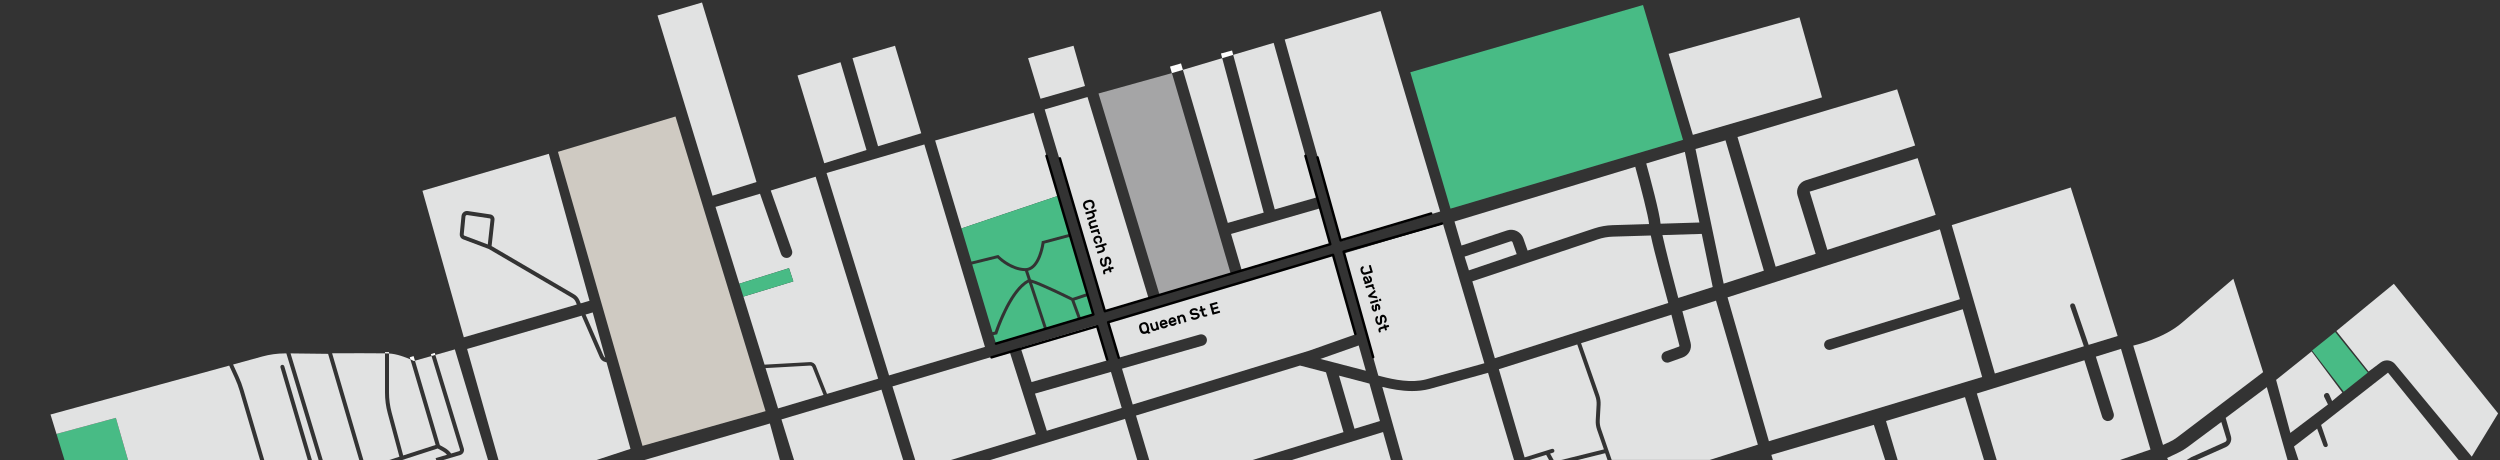 <?xml version="1.0" encoding="utf-8"?>
<!-- Generator: Adobe Illustrator 19.2.1, SVG Export Plug-In . SVG Version: 6.00 Build 0)  -->
<svg version="1.1" xmlns="http://www.w3.org/2000/svg" xmlns:xlink="http://www.w3.org/1999/xlink" x="0px" y="0px"
	 viewBox="0 0 5000 920" style="enable-background:new 0 0 5000 920;" xml:space="preserve">
<rect x="0" y="0" width="5000" height="920" fill="#333333" stroke="none"/>
<style type="text/css">
	.st0{fill:#E1E2E2;}
	.st1{fill:#A5A5A6;}
	.st2{fill:#FFFFFF;}
	.st3{fill:#48BB85;}
	.st4{fill:#CFCAC2;}
	.st5{fill:none;stroke:#000000;stroke-width:5;stroke-linecap:round;stroke-linejoin:round;stroke-miterlimit:10;}
	.st6{fill:none;}
	.st7{fill:#010101;}
</style>
<g id="Layer_2">
	<polygon class="st0" points="3337.3,107.7 3599,34.7 3644,194.7 3385.7,269.7 	"/>
	<path class="st0" d="M3475,274l319.3-95.3l36,112.3l-219.2,69.7c-12.8,4.1-19.9,17.7-15.9,30.5l36.1,116.5l-80,25.7L3475,274z"/>
	<polygon class="st0" points="3619.3,383.3 3835.3,316.3 3871.3,429.7 3654.7,499.7 	"/>
	<path class="st0" d="M3925.5,618.5l-263.7,80.9c-1,0.3-2.1,0.5-3.1,0.5c-4.5,0-8.6-2.9-10-7.4c-1.7-5.5,1.4-11.4,7-13.1l264.1-81
		l-40-139.7l-424.7,136l82.7,287.7L3964.3,754L3925.5,618.5z"/>
	<path class="st0" d="M4143.6,607c2.6-0.9,5.5,0.5,6.4,3.1l27.3,79.6l58-17.7l-93.8-297l-238,75.2l86.2,296.8l178-54.4l-27.2-79.3
		C4139.6,610.8,4141,607.9,4143.6,607z"/>
	<polygon class="st0" points="3545.7,920 3542.7,909.7 3747.7,849.7 3770.3,920 	"/>
	<polygon class="st0" points="3772,842 3795.3,920 3968,920 3930,794.3 	"/>
	<path class="st0" d="M4242,697.7l-50.3,15.6l35.5,113.2c2,6.3-1.5,13.1-7.9,15c-1.2,0.4-2.4,0.6-3.6,0.6c-5.1,0-9.8-3.3-11.4-8.4
		l-35.5-113.2L3953.7,787l39.7,133h246.3l61.3-21L4242,697.7z"/>
	<path class="st0" d="M4266.5,691.2c0,0,60-13.2,98-46.2s102.2-87.5,102.2-87.5l59.5,186.8l-172,130.5c-4.6,3.5-9.7,6.5-14.9,8.9
		l-13.3,6.1L4266.5,691.2z"/>
	<path class="st0" d="M4336.2,920l-2-4l22.6-10.8c6.6-3.1,12.8-6.9,18.6-11.2l67.2-50l10.4,33.7c0.8,2.5-0.4,5.1-2.8,6.2l-67.6,30.4
		l-9.5,5.8H4336.2z"/>
	<path class="st0" d="M4393.8,920l57.8-25.7c8.4-3.7,12.8-13.1,10.2-21.9l-10.4-36.6l82.2-61.5l41.5,145.8H4393.8z"/>
	<path class="st0" d="M4552.2,759.8l28.5,106l75.2-56.9l-7.5-15.1c-1.1-2.3-0.4-5,1.7-6.5l0.9-0.6c2.6-1.7,6.1-0.7,7.3,2.1l5.9,13.3
		l20.5-17l-61.5-82.2L4552.2,759.8z"/>
	<path class="st0" d="M4672.7,662l64.5,81l24-18c9.1-6.8,21.9-5.3,29.1,3.4l153.2,184.9l52.7-86.5l-208.5-259.2L4672.7,662z"/>
	<path class="st0" d="M4588,893l46.3-35.7l12.5,33.8c1,2.6,3.9,3.8,6.5,2.7l0,0c1.9-0.9,2.8-3,2.1-5l-13.2-38.9L4776,745.3
		L4917.3,920H4597L4588,893z"/>
	<polygon class="st0" points="3391,298 3451,280.7 3527.7,541.3 3447.3,567.3 	"/>
	<path class="st0" d="M3025.1,484.5c-0.5-1.5-2.2-2.4-3.7-1.9l-92.2,30.6l8.6,27.5l95.6-32.4L3025.1,484.5z"/>
	<path class="st0" d="M3046.8,477l8.4,24.1l133.2-44.3c11.9-3.9,24.2-6.1,36.7-6.5l73-2.2c-1-14-16.6-74.2-27.6-114.5L2909,443
		l14,48l91.3-30.2C3027.6,456.4,3042.2,463.7,3046.8,477z"/>
	<path class="st0" d="M3398.8,445l-29.1-141.3l-77.2,23.3c7.3,26.4,27.2,100.3,28.6,120.4L3398.8,445z"/>
	<path class="st0" d="M3356.5,595.9l68.9-21.9l-21.9-106.2l-78.6,2.4C3331.3,499.5,3344.9,552.5,3356.5,595.9z"/>
	<path class="st0" d="M3225.8,473.3c-10.3,0.3-20.4,2.1-30.1,5.4l-251,84l45,153.7l346.8-110.5c-8.4-31.6-27.6-99.7-34.9-134.9
		L3225.8,473.3z"/>
	<path class="st0" d="M3194.2,859.7c-2.2-6.3-3.1-12.9-2.7-19.5l1.7-30.7c0.3-5.7-0.5-11.3-2.4-16.7l-36.3-103.9l-156.8,49.5
		l51.5,176.4l43.9-13.7c0,0,0,0,0,0l10.5-3.3c2.1-0.7,4.4,0.5,5,2.6c0.7,2.1-0.5,4.4-2.6,5l-5.8,1.8l7.1,12.8h15l85.5-21.2
		L3194.2,859.7z"/>
	<polygon class="st0" points="3059.1,920 3098,920 3092.3,909.7 	"/>
	<path class="st0" d="M3515.7,889.3l-83.7-288l-67.2,21.2l16.3,62.7c3.3,12.6-3.5,25.3-15.7,29.7l-27,9.7c-1.3,0.5-2.6,0.7-3.9,0.7
		c-4.7,0-9.1-2.9-10.8-7.6c-2.2-6,0.9-12.6,6.9-14.7l27-9.7c1-0.3,1.5-1.3,1.2-2.3l-16-61.6l-180.7,57l36.3,103.7
		c2.2,6.4,3.2,13,2.8,19.7l-1.7,30.7c-0.3,5.6,0.5,11.2,2.3,16.5l21.6,62.9h195.9L3515.7,889.3z"/>
	<polygon class="st0" points="3155.4,920 3215,920 3210.3,906.4 	"/>
	<polygon class="st0" points="2297.1,596.5 2175,194 2089.4,218.9 2209.7,622.4 	"/>
	<polygon class="st0" points="1562.9,838.8 1588.1,920 1806.3,920 1762.9,779.3 	"/>
	<polygon class="st0" points="2019.2,703.1 1784.9,772.8 1830.4,920 1901.8,920 2071.6,868.2 	"/>
	<polygon class="st1" points="2461.5,547.6 2343.8,146.2 2197,187 2319.2,589.9 	"/>
	<path class="st0" d="M2824.2,782.1c-21,0-41.7-3.9-59.6-8.3l41.1,146.2h222.3l-51.9-174.4L2858.9,778
		C2847.5,780.9,2835.8,782.1,2824.2,782.1z"/>
	<path class="st0" d="M2756.6,751.2l5.8,1.5c26.2,6.8,60.1,13.7,89.7,6l116.6-32.2L2886,448l-198,58.9L2756.6,751.2z"/>
	<polygon class="st0" points="2527.4,425.2 2444.4,116.3 2365.8,139.7 2455.6,445.8 	"/>
	<polygon class="st0" points="2634.1,394.5 2547.3,85.7 2466.4,109.7 2549.5,418.8 	"/>
	<polygon class="st0" points="2880.3,423 2761.1,22.1 2569.4,79.1 2682.6,481.8 	"/>
	<polygon class="st0" points="1969.9,693.8 1848.7,288.9 1653.1,346 1778.1,750.8 	"/>
	<polygon class="st0" points="2070,787.2 2093.6,861.5 2243.4,815.8 2221.9,743.8 	"/>
	<polygon class="st0" points="2717.4,690.9 2640.8,717.9 2731.7,741.5 	"/>
	<polygon class="st0" points="2678,751.3 2709,857.5 2759.9,842 2738.9,767.2 	"/>
	<polygon class="st0" points="1980.6,920 2274.5,920 2250,837.8 	"/>
	<polygon class="st0" points="2194.3,649.8 2041.2,695.3 2063.1,764.1 2215.4,720.5 	"/>
	<path class="st0" d="M2666.7,510.5l-450.4,134l21.2,70.9l161.7-46.3c6.1-1.7,12.5,1.8,14.2,7.9c1.7,6.1-1.8,12.5-7.9,14.2
		l-161.5,46.2l21.4,71.6l353-107.7l92.8-32.7L2666.7,510.5z"/>
	<polygon class="st0" points="2652,744.6 2600,731.1 2272,831.1 2298.5,920 2505.1,920 2687,864.3 	"/>
	<polygon class="st0" points="2660.5,488.4 2640.3,416.6 2462.1,467.9 2483.6,541 	"/>
	<polygon class="st0" points="2583.6,920 2781.8,920 2766.1,864.1 	"/>
	<polygon class="st2" points="2362,126.8 2340,133.2 2343.8,146.2 2365.8,139.7 	"/>
	<polygon class="st2" points="2464.1,101 2441.9,107 2444.4,116.3 2466.4,109.7 	"/>
	<polygon class="st0" points="2067.3,225.5 1870.3,281 1923,456.8 2116.8,391.4 	"/>
	<path class="st3" d="M2056.2,541.7l5.7,17.1c19.7,5.4,74.6,32.6,83.4,37l29.6-9.9l-33.6-112.7l-52.3,13.9
		C2087.5,496.7,2080,536.2,2056.2,541.7z"/>
	<polygon class="st3" points="2162,636.6 2187.7,629 2176.6,591.7 2148.9,600.9 	"/>
	<path class="st3" d="M1997.9,511.2c0.2,0.2,24.3,24.5,52.2,25.1c10.8,0.3,19.7-8.2,26.3-25.1c5.2-13.2,6.9-26.7,6.9-26.8l0.2-2
		l56-14.9l-22.7-76.1L1923,456.8l19.9,66.4l53.8-13.3L1997.9,511.2z"/>
	<path class="st3" d="M2055.6,559.1l-5.6-16.9c-0.1,0-0.1,0-0.2,0c-26.9-0.6-49.6-20.5-55.1-25.7l-50.3,12.4l40.6,135.4l4.5-1
		C1993.8,651,2019.8,577.6,2055.6,559.1z"/>
	<path class="st3" d="M2064.1,565.8l30,91l62.1-18.5l-13.7-37.2C2134.8,597.3,2085.6,573,2064.1,565.8z"/>
	<path class="st3" d="M1994.9,666.9l-0.5,1.7l-7.5,1.6l5.1,17.1l96.4-28.7l-30.9-93.6C2021.8,584.3,1995.1,666.1,1994.9,666.9z"/>
	<polygon class="st3" points="2820.6,144.5 2901,417.3 3366,279.7 3286,10 	"/>
	<polygon class="st3" points="1478.7,567.4 1480.3,572.5 1478.7,567.4 	"/>
	<path class="st0" d="M1631.3,353.4l-89.8,27.6l42.4,119.7c2.1,6-1.1,12.6-7.1,14.6c-1.3,0.4-2.5,0.6-3.8,0.6c-4.8,0-9.2-3-10.9-7.7
		L1520,387.5l-89,26.3l47.7,153.6l99.3-31.1l8.7,26.4l-99.9,30.5l-6.4-20.7l48.7,156.8l90.6-5.1c5.3-0.3,10.1,2.8,12.1,7.7
		l22.2,55.9l102.3-30.4L1631.3,353.4z"/>
	<polygon class="st3" points="1586.7,562.7 1578,536.3 1478.7,567.4 1480.3,572.5 1486.7,593.2 	"/>
	<path class="st0" d="M1619.9,731.2l-88.8,5l25,80.6l90.9-27l-22-55.3C1624.2,732.4,1622.2,731,1619.9,731.2z"/>
	<polygon class="st0" points="1315,31 1425,391.4 1513,364 1404,5 	"/>
	<polygon class="st0" points="1595,151 1648.5,326.5 1733,300 1681,124.5 	"/>
	<polygon class="st0" points="1705,116.3 1756.1,292.5 1842.5,266.5 1790,91.5 	"/>
	<polygon class="st0" points="2056.2,116.3 2081,197.5 2170,172 2147,91.5 	"/>
	<polygon class="st4" points="1115.9,303.7 1351,233 1531.1,822.3 1285,891.7 	"/>
	<polygon class="st0" points="1289,920 1539.7,847 1559.7,920 	"/>
	<path class="st0" d="M1151.4,603.7c-1.5-3.4-3.9-6.2-7.1-8l-167-97.8L926,478.6c-4.3-1.6-6.9-5.9-6.5-10.4L923,432
		c0.3-3,1.8-5.8,4.2-7.7c2.4-1.9,5.5-2.7,8.4-2.2l45,6.7c5.3,0.8,9,5.6,8.4,10.9l-5.8,52.4l165.1,96.6c4.7,2.7,8.3,6.8,10.4,11.7
		l2.7,6.3l17.6-5.1l-81.4-294l-252.7,74l82.7,293l226-65.6L1151.4,603.7z"/>
	<path class="st0" d="M1207.2,711.9c0.7,1.6,1.9,2.8,3.3,3.6l-25.1-90.6l-14.3,4.2L1207.2,711.9z"/>
	<path class="st0" d="M979.5,436.8l-45-6.7c-0.2,0-0.3,0-0.5,0c-0.7,0-1.3,0.2-1.9,0.7c-0.7,0.5-1.1,1.3-1.2,2.1l-3.5,36.2
		c-0.1,0.9,0.5,1.8,1.4,2.2l46.8,17.6l5.5-49.9C981.2,437.9,980.5,436.9,979.5,436.8z"/>
	<path class="st0" d="M1213.1,724.7l-3.5-1c-4.4-1.3-7.9-4.4-9.8-8.6l-36.5-83.8l-229.1,66.6L997,920h196l68-22.3L1213.1,724.7z"/>
	<path class="st0" d="M889.3,895.6c5.1,2.8,9.5,6.7,13,11.4l15.9-4.7c0.7-0.2,1.2-0.6,1.5-1.2c0.3-0.6,0.4-1.3,0.2-1.9L863,712
		l-33.1,9.4l49.8,168.8L889.3,895.6z"/>
	<path class="st0" d="M926.8,904.9c-1.3,2.5-3.6,4.3-6.3,5.1l-33.9,10H976l-66.3-221.2l-39,11.1l56.9,187
		C928.4,899.6,928.1,902.4,926.8,904.9z"/>
	<polygon class="st3" points="113,867.9 129,920 256,920 231.7,835.7 	"/>
	<path class="st0" d="M470,756.6l-11.6-25.4L101,829l12,38.9l118.7-32.2L256,920h264.1l-40.8-138.5C476.8,773,473.7,764.7,470,756.6
		z"/>
	<path class="st0" d="M569.9,706.8c-15.2,0.1-30.4,2.1-45,6.1L466.2,729l11.1,24.3c3.8,8.4,7.1,17.1,9.7,26L528.5,920h87
		l-54.6-185.2c-0.6-2.1,0.6-4.3,2.7-5c2.1-0.6,4.3,0.6,5,2.7L623.8,920h13.4l-64.5-213.2C571.8,706.8,570.8,706.8,569.9,706.8z"/>
	<polygon class="st0" points="581.1,706.8 645.5,920 718.5,920 656.2,707.7 	"/>
	<path class="st0" d="M783.2,824.6l23.2,86.3l64.8-21l-50.5-171.2c-9.8-4.2-27.7-11.1-42.7-11.7v78
		C778,798.3,779.8,811.7,783.2,824.6z"/>
	<path class="st0" d="M775.5,826.7c-3.7-13.6-5.5-27.7-5.5-41.8v-78.2c-18.9-0.3-62.3-0.3-105.8-0.2L726.8,920h51.6l20.4-6.6
		L775.5,826.7z"/>
	<path class="st0" d="M871.2,916.2l22.8-6.7c-2.4-2.7-5.3-5.1-8.5-6.9l-10.2-5.6l-70.9,23h68L871.2,916.2z"/>
	<path class="st2" d="M829.9,721.5l-2.7-9.3l-7.7,2.3l1.2,4.2c4.5,2,7.3,3.4,7.3,3.4L829.9,721.5z"/>
	<polygon class="st2" points="869.5,705.8 861.8,708.2 863,712 870.7,709.8 	"/>
	<path class="st2" d="M778,704.3h-8v2.4c3.6,0,6.3,0.1,8,0.2V704.3z"/>
	<polygon class="st3" points="4735.5,745.3 4687.5,783.5 4624.2,701 4670.3,664 	"/>
</g>
<g id="Layer_3">
	<polyline class="st5" points="2093,311.7 2186.7,629 1992,687.2 	"/>
	<polyline class="st5" points="2119.7,316.7 2209.7,622.4 2660.5,488.4 2610.9,311.7 	"/>
	<polyline class="st5" points="2635,314.7 2681.3,480.7 2862.3,427 	"/>
	<polyline class="st5" points="2883.8,447.1 2687.3,503.3 2746.3,714.3 	"/>
	<polyline class="st5" points="2710.7,668 2666,509.7 2216.3,644.5 2237.5,715.4 	"/>
	<polyline class="st5" points="2214.4,719.3 2194.3,652.3 1983,714.7 	"/>
	<rect x="2449.4" y="454.6" class="st6" width="99.1" height="140.2"/>
	<g>
		<path class="st7" d="M2176.9,418.7c0.1,0.2,0.1,0.5,0,0.7c-0.1,0.2-0.3,0.3-0.5,0.4c-1.2,0.3-2.5,0.2-3.7-0.1
			c-1.3-0.3-2.5-1.1-3.6-2.2c-1.1-1.1-1.9-2.7-2.5-4.7c-0.8-2.7-0.7-5.1,0.4-7.1c1.1-2,2.9-3.5,5.4-4.4c1-0.3,1.9-0.6,2.6-0.8
			c0.7-0.2,1.6-0.4,2.6-0.7c2.6-0.6,4.9-0.3,6.9,0.8c2,1.1,3.4,3,4.2,5.8c0.6,2,0.7,3.8,0.5,5.3c-0.3,1.5-0.9,2.8-1.8,3.8
			c-0.9,1-1.9,1.7-3.1,2.1c-0.2,0.1-0.5,0.1-0.7,0c-0.2-0.1-0.3-0.3-0.4-0.5l-0.7-2.5c-0.1-0.2,0-0.4,0-0.6c0.1-0.2,0.2-0.4,0.5-0.5
			c0.9-0.4,1.5-1.2,1.9-2.2s0.4-2.2-0.1-3.7c-0.5-1.5-1.2-2.6-2.3-3.1c-1.1-0.6-2.4-0.7-3.8-0.4c-1,0.3-1.9,0.5-2.6,0.7
			c-0.7,0.2-1.6,0.5-2.6,0.8c-1.3,0.5-2.3,1.3-2.9,2.4c-0.6,1.1-0.7,2.4-0.2,3.9c0.4,1.5,1.1,2.6,2,3.2c0.9,0.6,1.8,0.9,2.8,0.8
			c0.3,0,0.5,0,0.7,0.2c0.2,0.1,0.3,0.3,0.4,0.5L2176.9,418.7z"/>
		<path class="st7" d="M2175.1,439.6c-0.2-0.1-0.4-0.3-0.4-0.5l-0.7-2.3c-0.1-0.2,0-0.4,0.1-0.7c0.1-0.2,0.3-0.4,0.5-0.4l7.8-2.3
			c1.3-0.4,2.2-1,2.7-1.8c0.5-0.8,0.6-1.8,0.3-2.9c-0.3-1.1-0.9-1.8-1.9-2.2c-0.9-0.4-2-0.4-3.2-0.1l-7.8,2.3
			c-0.2,0.1-0.4,0-0.7-0.1c-0.2-0.1-0.4-0.3-0.4-0.5l-0.7-2.3c-0.1-0.2,0-0.4,0.1-0.7c0.1-0.2,0.3-0.4,0.5-0.4l20.2-6
			c0.2-0.1,0.4,0,0.7,0.1c0.2,0.1,0.4,0.3,0.4,0.5l0.7,2.3c0.1,0.2,0,0.4-0.1,0.7c-0.1,0.2-0.3,0.4-0.5,0.4l-6.5,1.9
			c1.6,0.9,2.6,2.2,3.2,3.9c0.7,2.3,0.5,4.2-0.5,5.6c-1,1.4-2.6,2.5-4.7,3.1l-8.3,2.5C2175.5,439.7,2175.3,439.7,2175.1,439.6z"/>
		<path class="st7" d="M2191.8,439.1c0.2,0.1,0.4,0.3,0.4,0.5l0.7,2.3c0.1,0.2,0,0.4-0.1,0.7c-0.1,0.2-0.3,0.4-0.5,0.4l-7.8,2.3
			c-1.3,0.4-2.2,1-2.8,1.7c-0.5,0.8-0.6,1.7-0.3,2.9c0.3,1.1,0.9,1.8,1.8,2.2c0.9,0.4,2,0.4,3.2,0l7.8-2.3c0.2-0.1,0.4,0,0.7,0.1
			c0.2,0.1,0.4,0.3,0.4,0.5l0.7,2.3c0.1,0.2,0,0.4-0.1,0.7s-0.3,0.4-0.5,0.4l-14.3,4.3c-0.2,0.1-0.4,0-0.7-0.1
			c-0.2-0.1-0.4-0.3-0.4-0.5l-0.7-2.3c-0.1-0.2,0-0.4,0.1-0.7c0.1-0.2,0.3-0.4,0.5-0.4l0.7-0.2c-1.6-0.8-2.6-2.1-3.1-3.7
			c-0.7-2.3-0.5-4.2,0.5-5.5c1-1.4,2.6-2.4,4.8-3l8.3-2.5C2191.4,439,2191.6,439,2191.8,439.1z"/>
		<path class="st7" d="M2194.4,463.6c-0.7-0.4-1.7-0.4-2.9,0l-8,2.4c-0.2,0.1-0.4,0-0.7-0.1c-0.2-0.1-0.4-0.3-0.4-0.5l-0.7-2.3
			c-0.1-0.2,0-0.4,0.1-0.7c0.1-0.2,0.3-0.4,0.5-0.4l14.3-4.3c0.2-0.1,0.4,0,0.7,0.1c0.2,0.1,0.4,0.3,0.4,0.5l0.7,2.3
			c0.1,0.2,0,0.4-0.1,0.7s-0.3,0.4-0.5,0.4l-0.7,0.2c0.7,0.4,1.3,0.9,1.7,1.4c0.4,0.5,0.8,1.3,1.1,2.2l0.4,1.4
			c0.1,0.2,0,0.4-0.1,0.7c-0.1,0.2-0.3,0.4-0.5,0.4l-2,0.6c-0.2,0.1-0.4,0-0.7-0.1c-0.2-0.1-0.4-0.3-0.4-0.5l-0.6-2
			C2195.7,464.8,2195.1,464,2194.4,463.6z"/>
		<path class="st7" d="M2190.9,478.1c-0.4,0.9-0.4,1.8-0.2,2.7c0.3,0.9,0.6,1.6,1,1.9c0.4,0.4,0.9,0.7,1.6,0.9
			c0.3,0.1,0.6,0.2,0.8,0.3c0.2,0.1,0.3,0.3,0.4,0.5l0.7,2.3c0.1,0.2,0,0.4-0.1,0.7s-0.3,0.4-0.5,0.4c-0.7,0.2-1.5,0.1-2.5-0.2
			c-1-0.3-2-0.9-2.9-1.9c-0.9-0.9-1.6-2.2-2.1-3.8c-0.4-1.5-0.5-2.8-0.2-4.1c0.3-1.3,0.9-2.4,1.8-3.4c0.9-1,1.9-1.7,3.2-2.2
			c0.2-0.1,0.6-0.2,1.2-0.4c0.6-0.2,1-0.3,1.3-0.3c1.3-0.3,2.6-0.2,3.9,0.1c1.3,0.3,2.4,1,3.4,1.9c1,0.9,1.7,2.1,2.1,3.6
			c0.5,1.6,0.6,3.1,0.3,4.4c-0.3,1.3-0.7,2.3-1.4,3.1c-0.7,0.8-1.3,1.3-2,1.6c-0.2,0.1-0.4,0.1-0.7-0.1c-0.2-0.1-0.4-0.3-0.4-0.5
			l-0.7-2.3c-0.1-0.2,0-0.4,0.1-0.6c0.1-0.2,0.3-0.4,0.5-0.7c0.5-0.6,0.8-1.1,0.9-1.6c0.1-0.5,0.1-1.3-0.2-2.2
			c-0.3-0.9-0.8-1.7-1.6-2.2c-0.8-0.5-1.8-0.7-3-0.4c-0.2,0-0.6,0.1-1.1,0.3c-0.5,0.2-0.9,0.3-1.1,0.3
			C2192,476.6,2191.3,477.3,2190.9,478.1z"/>
		<path class="st7" d="M2195.1,507.1c-0.2-0.1-0.4-0.3-0.4-0.5l-0.7-2.3c-0.1-0.2,0-0.4,0.1-0.7c0.1-0.2,0.3-0.4,0.5-0.4l7.8-2.3
			c1.3-0.4,2.2-1,2.7-1.8c0.5-0.8,0.6-1.8,0.3-2.9c-0.3-1.1-0.9-1.8-1.9-2.2c-0.9-0.4-2-0.4-3.2-0.1l-7.8,2.3
			c-0.2,0.1-0.4,0-0.7-0.1c-0.2-0.1-0.4-0.3-0.4-0.5l-0.7-2.3c-0.1-0.2,0-0.4,0.1-0.7c0.1-0.2,0.3-0.4,0.5-0.4l20.2-6
			c0.2-0.1,0.4,0,0.7,0.1c0.2,0.1,0.4,0.3,0.4,0.5l0.7,2.3c0.1,0.2,0,0.4-0.1,0.7c-0.1,0.2-0.3,0.4-0.5,0.4l-6.5,1.9
			c1.6,0.9,2.6,2.2,3.2,3.9c0.7,2.3,0.5,4.2-0.5,5.6c-1,1.4-2.6,2.5-4.7,3.1l-8.3,2.5C2195.5,507.3,2195.3,507.2,2195.1,507.1z"/>
		<path class="st7" d="M2218.5,529.8c-0.2-0.1-0.3-0.3-0.4-0.5l-0.6-2.2c-0.1-0.3-0.1-0.6,0-0.8c0.1-0.2,0.2-0.4,0.4-0.7
			c0.5-0.5,0.8-1.2,0.9-1.9c0.2-0.8,0.1-1.7-0.3-2.8c-0.3-1.1-0.8-2-1.5-2.6c-0.7-0.6-1.4-0.8-2.2-0.6c-0.6,0.2-1,0.5-1.3,1
			c-0.2,0.5-0.3,1.1-0.3,1.9c0,0.8,0.1,2.2,0.2,4c0.2,2.6,0,4.7-0.6,6c-0.6,1.4-1.8,2.3-3.5,2.8c-1.2,0.4-2.4,0.3-3.6-0.1
			c-1.2-0.4-2.3-1.2-3.2-2.4c-1-1.2-1.7-2.7-2.2-4.5c-0.5-1.5-0.6-3-0.5-4.5c0.1-1.5,0.5-2.8,1.1-3.9c0.7-1.1,1.6-1.8,2.7-2.2
			c0.2-0.1,0.5-0.1,0.7,0c0.2,0.1,0.3,0.3,0.4,0.5l0.6,2.2c0.1,0.3,0.1,0.6,0,0.8c-0.1,0.2-0.2,0.4-0.4,0.6c-0.6,0.5-1,1.2-1.2,2
			c-0.2,0.8-0.1,1.9,0.3,3.3c0.4,1.4,1,2.4,1.6,3.2c0.7,0.8,1.5,1,2.3,0.8c0.5-0.1,0.8-0.4,1-0.9c0.2-0.4,0.3-1,0.3-1.7
			c0-0.7,0-1.7-0.1-3.1c-0.1-0.5-0.1-1.3-0.1-2.1c-0.1-2.3,0.2-4.1,0.8-5.3s1.9-2.1,3.6-2.6c1.2-0.4,2.4-0.3,3.6,0.1
			c1.2,0.4,2.2,1.2,3.1,2.2c0.9,1.1,1.6,2.4,2,3.9c0.5,1.7,0.7,3.3,0.5,4.7s-0.7,2.6-1.3,3.5c-0.7,0.9-1.4,1.5-2.3,1.8
			C2218.9,529.9,2218.7,529.9,2218.5,529.8z"/>
		<path class="st7" d="M2210.2,543.2c-0.3,0.5-0.2,1.1,0,2l0.6,1.9c0.1,0.2,0,0.4-0.1,0.7c-0.1,0.2-0.3,0.4-0.5,0.4l-2,0.6
			c-0.2,0.1-0.4,0-0.7-0.1c-0.2-0.1-0.4-0.3-0.4-0.5l-0.7-2.3c-0.6-1.9-0.5-3.6,0.1-4.9c0.6-1.3,1.9-2.2,3.8-2.8l6.6-2l-0.6-2
			c-0.1-0.2,0-0.4,0.1-0.7c0.1-0.2,0.3-0.4,0.5-0.4l2-0.6c0.2-0.1,0.4,0,0.7,0.1c0.2,0.1,0.4,0.3,0.4,0.5l0.6,2l5-1.5
			c0.2-0.1,0.4,0,0.7,0.1c0.2,0.1,0.4,0.3,0.4,0.5l0.7,2.3c0.1,0.2,0,0.4-0.1,0.7c-0.1,0.2-0.3,0.4-0.5,0.4l-5,1.5l1.2,4
			c0.1,0.2,0,0.4-0.1,0.7c-0.1,0.2-0.3,0.4-0.5,0.4l-2,0.6c-0.2,0.1-0.4,0-0.7-0.1s-0.4-0.3-0.4-0.5l-1.2-4l-6.5,1.9
			C2210.9,542.4,2210.4,542.8,2210.2,543.2z"/>
	</g>
	<g>
		<path class="st7" d="M2737.7,531.7c-0.1-0.2,0-0.4,0.1-0.7c0.1-0.2,0.3-0.4,0.5-0.4l2.2-0.6c0.2-0.1,0.4,0,0.7,0.1
			s0.4,0.3,0.4,0.5l4,13.4c0.1,0.2,0,0.4-0.1,0.7s-0.3,0.4-0.5,0.4l-13,3.9c-2.6,0.8-4.8,0.6-6.6-0.4c-1.8-1.1-3.1-3-3.9-5.7
			c-0.8-2.8-0.8-5,0-6.8c0.8-1.8,2.2-3,4.2-3.8c0.2-0.1,0.5-0.1,0.7,0s0.3,0.3,0.4,0.5l0.7,2.5c0.1,0.2,0.1,0.4,0,0.6
			c-0.1,0.2-0.2,0.3-0.3,0.4c-0.9,0.5-1.5,1.1-1.9,2c-0.4,0.9-0.4,2,0,3.3c0.4,1.4,1.1,2.4,2.1,2.9c1,0.5,2.2,0.6,3.5,0.2l9.8-2.9
			L2737.7,531.7z"/>
		<path class="st7" d="M2743.5,562.4c-0.7,1.6-2.1,2.7-4.2,3.3l-9,2.7c-0.2,0.1-0.4,0-0.7-0.1c-0.2-0.1-0.4-0.3-0.4-0.5l-0.7-2.3
			c-0.1-0.2,0-0.4,0.1-0.7c0.1-0.2,0.3-0.4,0.5-0.4l1-0.3c-0.8-0.3-1.5-0.8-2.1-1.5c-0.6-0.7-1.1-1.7-1.5-2.8
			c-0.5-1.7-0.5-3.2,0.1-4.5c0.6-1.3,1.6-2.1,3-2.5c1.4-0.4,2.6-0.2,3.7,0.5s2.1,1.9,2.9,3.6l2.3,4.8c0.8-0.2,1.3-0.7,1.5-1.3
			c0.2-0.6,0.2-1.4-0.1-2.3c-0.1-0.5-0.3-0.8-0.5-1.1c-0.2-0.3-0.5-0.5-0.9-0.7c-0.4-0.2-0.6-0.5-0.7-0.9l-0.8-2.9
			c-0.1-0.2,0-0.4,0-0.6c0.1-0.2,0.2-0.3,0.4-0.3c0.7-0.1,1.4,0.1,2.2,0.4c0.8,0.3,1.6,0.9,2.3,1.7s1.3,1.9,1.7,3.2
			C2744.3,559,2744.2,560.8,2743.5,562.4z M2735.3,562.5l-2-4c-0.4-0.8-0.8-1.3-1.2-1.6c-0.4-0.3-0.8-0.4-1.3-0.2
			c-0.4,0.1-0.7,0.4-0.8,0.9c-0.1,0.5,0,1,0.1,1.7c0.3,0.9,0.7,1.6,1.2,2.2s1.1,0.9,1.7,1.1c0.6,0.2,1.2,0.2,1.8,0L2735.3,562.5z"/>
		<path class="st7" d="M2743.5,573.9c-0.7-0.4-1.7-0.4-2.9,0l-8,2.4c-0.2,0.1-0.4,0-0.7-0.1c-0.2-0.1-0.4-0.3-0.4-0.5l-0.7-2.3
			c-0.1-0.2,0-0.4,0.1-0.7c0.1-0.2,0.3-0.4,0.5-0.4l14.3-4.3c0.2-0.1,0.4,0,0.7,0.1c0.2,0.1,0.4,0.3,0.4,0.5l0.7,2.3
			c0.1,0.2,0,0.4-0.1,0.7c-0.1,0.2-0.3,0.4-0.5,0.4l-0.7,0.2c0.7,0.4,1.3,0.9,1.7,1.4c0.4,0.5,0.8,1.3,1.1,2.2l0.4,1.4
			c0.1,0.2,0,0.4-0.1,0.7c-0.1,0.2-0.3,0.4-0.5,0.4l-2,0.6c-0.2,0.1-0.4,0-0.7-0.1c-0.2-0.1-0.4-0.3-0.4-0.5l-0.6-2
			C2744.7,575.1,2744.2,574.2,2743.5,573.9z"/>
		<path class="st7" d="M2749.1,580.2c0.1,0,0.1-0.1,0.2-0.1c0.2-0.1,0.4,0,0.7,0.1c0.2,0.1,0.4,0.3,0.4,0.5l0.7,2.3
			c0.1,0.4,0,0.9-0.4,1.2l-8.3,6.9l10.7,1.3c0.6,0.1,0.9,0.3,1,0.8l0.7,2.3c0.1,0.2,0,0.4-0.1,0.7s-0.3,0.4-0.5,0.4
			c-0.1,0-0.2,0-0.2,0l-16-2c-0.6-0.1-0.9-0.3-1.1-0.8l-0.6-2c-0.1-0.5,0-0.9,0.5-1.2L2749.1,580.2z"/>
		<path class="st7" d="M2741.2,607.4c-0.2-0.1-0.4-0.3-0.4-0.5l-0.7-2.3c-0.1-0.2,0-0.4,0.1-0.7c0.1-0.2,0.3-0.4,0.5-0.4l14.3-4.3
			c0.2-0.1,0.4,0,0.7,0.1s0.4,0.3,0.4,0.5l0.7,2.3c0.1,0.2,0,0.4-0.1,0.7c-0.1,0.2-0.3,0.4-0.5,0.4l-14.3,4.3
			C2741.6,607.5,2741.4,607.5,2741.2,607.4z M2762.6,601.2c-0.1,0.2-0.3,0.4-0.5,0.4l-2.4,0.7c-0.2,0.1-0.4,0-0.7-0.1
			s-0.4-0.3-0.4-0.5l-0.8-2.6c-0.1-0.2,0-0.4,0.1-0.7s0.3-0.4,0.5-0.4l2.4-0.7c0.2-0.1,0.4,0,0.7,0.1c0.2,0.1,0.4,0.3,0.4,0.5
			l0.8,2.6C2762.7,600.8,2762.7,601,2762.6,601.2z"/>
		<path class="st7" d="M2750.5,609.8c0.6-0.9,1.5-1.6,2.9-2c0.8-0.2,1.7-0.2,2.6,0.1c0.9,0.3,1.7,0.8,2.5,1.7
			c0.8,0.8,1.3,1.9,1.7,3.1c0.4,1.3,0.5,2.4,0.4,3.5c-0.1,1.1-0.3,2-0.8,2.7c-0.5,0.7-1,1.2-1.7,1.5c-0.2,0.1-0.4,0.1-0.7-0.1
			c-0.2-0.1-0.4-0.3-0.4-0.5l-0.7-2.4c-0.1-0.2-0.1-0.5-0.1-0.6c0-0.2,0.1-0.4,0.2-0.6c0.1-0.3,0.2-0.6,0.2-1c0-0.4-0.1-0.8-0.2-1.5
			c-0.2-0.7-0.5-1.2-0.8-1.6c-0.3-0.4-0.7-0.5-1.1-0.4c-0.3,0.1-0.5,0.3-0.6,0.5c-0.1,0.3-0.2,0.7-0.1,1.3s0.1,1.6,0.2,3.1
			c0.2,1.9-0.1,3.3-0.7,4.3c-0.6,1-1.5,1.7-2.8,2.1c-0.8,0.2-1.7,0.2-2.6-0.1s-1.8-0.9-2.5-1.8c-0.8-0.9-1.4-2-1.8-3.4
			s-0.6-2.6-0.4-3.8c0.1-1.1,0.4-2.1,0.9-2.8c0.5-0.7,1.1-1.2,1.8-1.5c0.2-0.1,0.4-0.1,0.7,0.1c0.2,0.1,0.4,0.3,0.4,0.5l0.7,2.4
			c0.1,0.2,0.1,0.4,0,0.6c0,0.2-0.1,0.4-0.2,0.6c-0.2,0.4-0.3,0.8-0.4,1.2c-0.1,0.4,0,1,0.2,1.7s0.5,1.4,0.9,1.9
			c0.4,0.5,0.8,0.7,1.2,0.6c0.3-0.1,0.4-0.2,0.5-0.5c0.1-0.3,0.1-0.6,0.1-1.1c0-0.5,0-1.3-0.1-2.4l-0.1-1.3
			C2749.7,612.1,2749.9,610.7,2750.5,609.8z"/>
		<path class="st7" d="M2769.3,646c-0.2-0.1-0.3-0.3-0.4-0.5l-0.6-2.2c-0.1-0.3-0.1-0.6,0-0.8c0.1-0.2,0.2-0.4,0.4-0.7
			c0.5-0.5,0.8-1.2,0.9-1.9c0.2-0.8,0.1-1.7-0.3-2.8c-0.3-1.1-0.8-2-1.5-2.6c-0.7-0.6-1.4-0.8-2.2-0.6c-0.6,0.2-1,0.5-1.3,1
			s-0.3,1.1-0.3,1.9c0,0.8,0.1,2.2,0.2,4c0.2,2.6,0,4.7-0.6,6c-0.6,1.4-1.8,2.3-3.5,2.8c-1.2,0.4-2.4,0.3-3.6-0.1
			c-1.2-0.4-2.3-1.2-3.2-2.4c-1-1.2-1.7-2.7-2.2-4.5c-0.5-1.5-0.6-3-0.5-4.5c0.1-1.5,0.5-2.8,1.1-3.9c0.7-1.1,1.6-1.8,2.7-2.2
			c0.2-0.1,0.5-0.1,0.7,0s0.3,0.3,0.4,0.5l0.6,2.2c0.1,0.3,0.1,0.6,0,0.8c-0.1,0.2-0.2,0.4-0.4,0.6c-0.6,0.5-1,1.2-1.2,2
			c-0.2,0.8-0.1,1.9,0.3,3.3c0.4,1.4,1,2.4,1.6,3.2c0.7,0.8,1.5,1,2.3,0.8c0.5-0.1,0.8-0.4,1-0.9c0.2-0.4,0.3-1,0.3-1.7
			c0-0.7,0-1.7-0.1-3.1c0-0.5-0.1-1.3-0.1-2.1c-0.1-2.3,0.2-4.1,0.8-5.3c0.6-1.2,1.9-2.1,3.6-2.6c1.2-0.4,2.4-0.3,3.6,0.1
			c1.2,0.4,2.2,1.2,3.1,2.2c0.9,1.1,1.6,2.4,2,3.9c0.5,1.7,0.7,3.3,0.5,4.7c-0.2,1.4-0.7,2.6-1.3,3.5c-0.7,0.9-1.4,1.5-2.3,1.8
			C2769.7,646.1,2769.5,646.1,2769.3,646z"/>
		<path class="st7" d="M2761,659.4c-0.3,0.5-0.2,1.1,0,2l0.6,1.9c0.1,0.2,0,0.4-0.1,0.7s-0.3,0.4-0.5,0.4l-2,0.6
			c-0.2,0.1-0.4,0-0.7-0.1s-0.4-0.3-0.4-0.5l-0.7-2.3c-0.6-1.9-0.5-3.6,0.1-4.9c0.6-1.3,1.9-2.2,3.8-2.8l6.6-2l-0.6-2
			c-0.1-0.2,0-0.4,0.1-0.7s0.3-0.4,0.5-0.4l2-0.6c0.2-0.1,0.4,0,0.7,0.1c0.2,0.1,0.4,0.3,0.4,0.5l0.6,2l5-1.5c0.2-0.1,0.4,0,0.7,0.1
			c0.2,0.1,0.4,0.3,0.4,0.5l0.7,2.3c0.1,0.2,0,0.4-0.1,0.7c-0.1,0.2-0.3,0.4-0.5,0.4l-5,1.5l1.2,4c0.1,0.2,0,0.4-0.1,0.7
			c-0.1,0.2-0.3,0.4-0.5,0.4l-2,0.6c-0.2,0.1-0.4,0-0.7-0.1s-0.4-0.3-0.4-0.5l-1.2-4l-6.5,1.9C2761.7,658.6,2761.2,659,2761,659.4z"
			/>
	</g>
	<g>
		<path class="st7" d="M2292.5,645.2c2,1.1,3.3,2.9,4.2,5.4c0.3,0.9,0.6,1.8,0.7,2.5c0.3,0.9,0.5,2,0.8,3.1c0.5,2.4,0.3,4.6-0.6,6.4
			l3.2,2.7c0.1,0.1,0.1,0.2,0.2,0.3l0,0.1c0.1,0.2,0,0.4-0.1,0.5s-0.2,0.2-0.4,0.3l-2.9,0.8c-0.3,0.1-0.6,0.1-0.8,0
			c-0.2-0.1-0.4-0.2-0.7-0.4l-1.4-1.1c-1,0.6-2.1,1.1-3.4,1.5c-2.9,0.8-5.3,0.6-7.3-0.5c-2-1.1-3.3-2.9-4.1-5.3
			c-0.4-1.1-0.7-2.1-0.9-3c-0.2-0.7-0.4-1.5-0.6-2.5c-0.6-2.5-0.3-4.7,0.8-6.7s3.1-3.4,6-4.2C2288.1,643.9,2290.5,644,2292.5,645.2z
			 M2283.2,650.7c-0.6,1.1-0.8,2.3-0.5,3.8c0.2,1,0.5,1.9,0.7,2.6c0.2,0.7,0.5,1.6,0.8,2.6c0.5,1.4,1.3,2.4,2.4,3
			c1.1,0.6,2.4,0.7,3.8,0.3c1.4-0.4,2.5-1.1,3.1-2.2c0.6-1.1,0.8-2.3,0.5-3.8c-0.1-0.5-0.3-1.4-0.7-2.6c-0.3-1.2-0.6-2.1-0.8-2.6
			c-0.5-1.4-1.3-2.4-2.4-3s-2.4-0.7-3.8-0.3S2283.8,649.7,2283.2,650.7z"/>
		<path class="st7" d="M2299.8,647.2c0.1-0.2,0.3-0.3,0.5-0.4l2.3-0.7c0.2-0.1,0.4,0,0.7,0.1c0.2,0.1,0.3,0.3,0.4,0.5l2.2,7.8
			c0.4,1.3,0.9,2.2,1.7,2.8c0.7,0.6,1.7,0.7,2.8,0.4c1.1-0.3,1.8-0.9,2.2-1.8s0.4-2,0.1-3.2l-2.2-7.8c-0.1-0.2,0-0.4,0.1-0.7
			c0.1-0.2,0.3-0.3,0.5-0.4l2.3-0.7c0.2-0.1,0.4,0,0.7,0.1c0.2,0.1,0.3,0.3,0.4,0.5l4,14.4c0.1,0.2,0,0.4-0.1,0.7s-0.3,0.3-0.5,0.4
			l-2.3,0.7c-0.2,0.1-0.4,0-0.7-0.1c-0.2-0.1-0.3-0.3-0.4-0.5l-0.2-0.7c-0.9,1.6-2.1,2.6-3.8,3c-2.3,0.6-4.2,0.4-5.5-0.6
			c-1.4-1.1-2.3-2.7-2.9-4.8l-2.3-8.3C2299.7,647.6,2299.7,647.4,2299.8,647.2z"/>
		<path class="st7" d="M2329.3,639.6c1.4,0.4,2.5,1.1,3.5,2.1c1,1,1.6,2.2,2,3.7l0.4,1.4c0.1,0.2,0,0.4-0.1,0.7
			c-0.1,0.2-0.3,0.3-0.5,0.4l-10.3,2.9c0.2,0.9,0.8,1.5,1.6,1.8c0.8,0.3,1.8,0.4,2.7,0.1c1.1-0.3,1.9-0.8,2.4-1.4
			c0.2-0.2,0.3-0.4,0.5-0.5c0.1-0.1,0.3-0.2,0.6-0.3l2.5-0.7c0.2-0.1,0.4,0,0.7,0.1c0.2,0.1,0.3,0.3,0.4,0.5c0.1,0.4,0,1.1-0.4,1.9
			c-0.4,0.8-1,1.6-2,2.4s-2.1,1.4-3.6,1.8c-1.5,0.4-3,0.4-4.3,0.1s-2.5-1.1-3.5-2.2c-1-1.1-1.7-2.5-2.1-4.1c-0.4-1.5-0.5-3-0.2-4.5
			c0.3-1.4,0.9-2.7,1.8-3.8c0.9-1.1,2.2-1.8,3.7-2.2S2327.9,639.2,2329.3,639.6z M2330.2,645.2c-0.8-1.8-2.2-2.5-4.2-1.9
			c-1.1,0.3-1.8,0.8-2.3,1.6c-0.4,0.7-0.6,1.5-0.5,2.3L2330.2,645.2z"/>
		<path class="st7" d="M2346.9,634.7c1.4,0.4,2.5,1.1,3.5,2.1c1,1,1.6,2.2,2,3.7l0.4,1.4c0.1,0.2,0,0.4-0.1,0.7
			c-0.1,0.2-0.3,0.3-0.5,0.4l-10.3,2.9c0.2,0.9,0.8,1.5,1.6,1.8c0.8,0.3,1.8,0.4,2.7,0.1c1.1-0.3,1.9-0.8,2.4-1.4
			c0.2-0.2,0.3-0.4,0.5-0.5c0.1-0.1,0.3-0.2,0.6-0.3l2.5-0.7c0.2-0.1,0.4,0,0.7,0.1s0.3,0.3,0.4,0.5c0.1,0.4,0,1.1-0.4,1.9
			c-0.4,0.8-1,1.6-2,2.4c-0.9,0.8-2.1,1.4-3.6,1.8c-1.5,0.4-3,0.4-4.3,0.1s-2.5-1.1-3.5-2.2c-1-1.1-1.7-2.5-2.1-4.1
			c-0.4-1.5-0.5-3-0.2-4.5c0.3-1.4,0.9-2.7,1.8-3.8c0.9-1.1,2.2-1.8,3.7-2.2C2344.1,634.3,2345.6,634.3,2346.9,634.7z M2347.9,640.3
			c-0.8-1.8-2.2-2.5-4.2-1.9c-1.1,0.3-1.8,0.8-2.3,1.6c-0.4,0.7-0.6,1.5-0.5,2.3L2347.9,640.3z"/>
		<path class="st7" d="M2372.7,643.7c-0.1,0.2-0.3,0.3-0.5,0.4l-2.3,0.7c-0.2,0.1-0.4,0-0.7-0.1c-0.2-0.1-0.3-0.3-0.4-0.5l-2.2-7.8
			c-0.4-1.3-0.9-2.2-1.7-2.7c-0.8-0.6-1.8-0.7-2.9-0.4c-1.1,0.3-1.8,0.9-2.3,1.8c-0.4,0.9-0.5,2-0.1,3.2l2.2,7.8
			c0.1,0.2,0,0.4-0.1,0.7c-0.1,0.2-0.3,0.3-0.5,0.4l-2.3,0.7c-0.2,0.1-0.4,0-0.7-0.1c-0.2-0.1-0.3-0.3-0.4-0.5l-4-14.4
			c-0.1-0.2,0-0.4,0.1-0.7c0.1-0.2,0.3-0.3,0.5-0.4l2.3-0.7c0.2-0.1,0.4,0,0.7,0.1c0.2,0.1,0.3,0.3,0.4,0.5l0.2,0.7
			c0.9-1.6,2.2-2.6,3.9-3.1c2.3-0.6,4.2-0.4,5.6,0.6c1.4,1.1,2.4,2.6,3,4.8l2.3,8.3C2372.9,643.3,2372.9,643.5,2372.7,643.7z"/>
		<path class="st7" d="M2395.8,620.7c-0.1,0.2-0.3,0.3-0.6,0.4l-2.2,0.6c-0.3,0.1-0.6,0.1-0.8,0c-0.2-0.1-0.4-0.2-0.6-0.4
			c-0.5-0.5-1.1-0.8-1.9-1c-0.8-0.2-1.7-0.1-2.8,0.2c-1.1,0.3-2,0.8-2.6,1.5c-0.6,0.7-0.8,1.4-0.6,2.1c0.2,0.6,0.5,1,0.9,1.3
			c0.5,0.2,1.1,0.4,1.9,0.4c0.8,0,2.2,0,4-0.1c2.6-0.2,4.7,0.1,6,0.8c1.4,0.7,2.3,1.8,2.8,3.5c0.3,1.2,0.3,2.4-0.2,3.6
			s-1.3,2.2-2.5,3.2c-1.2,0.9-2.7,1.6-4.5,2.2c-1.5,0.4-3.1,0.6-4.5,0.5c-1.5-0.1-2.8-0.5-3.8-1.2c-1.1-0.7-1.8-1.6-2.2-2.8
			c-0.1-0.2-0.1-0.5,0-0.7c0.1-0.2,0.3-0.3,0.6-0.4l2.2-0.6c0.3-0.1,0.6-0.1,0.8,0c0.2,0.1,0.4,0.2,0.6,0.4c0.5,0.6,1.2,1,2,1.2
			c0.8,0.2,1.9,0.1,3.3-0.3c1.4-0.4,2.4-0.9,3.2-1.6c0.8-0.7,1.1-1.5,0.8-2.3c-0.1-0.5-0.4-0.8-0.9-1c-0.4-0.2-1-0.3-1.7-0.3
			c-0.7,0-1.7,0-3.1,0.1c-0.5,0-1.3,0.1-2.1,0.1c-2.3,0.1-4.1-0.2-5.3-0.9c-1.2-0.7-2.1-1.9-2.6-3.7c-0.3-1.2-0.3-2.4,0.2-3.6
			c0.4-1.2,1.2-2.2,2.3-3.1c1.1-0.9,2.4-1.5,3.9-2c1.7-0.5,3.3-0.6,4.7-0.4c1.4,0.2,2.6,0.7,3.5,1.4s1.5,1.5,1.8,2.3
			C2395.9,620.3,2395.9,620.5,2395.8,620.7z"/>
		<path class="st7" d="M2409.1,629.3c0.5,0.3,1.1,0.3,2,0l1.9-0.5c0.2-0.1,0.4,0,0.7,0.1c0.2,0.1,0.3,0.3,0.4,0.5l0.6,2
			c0.1,0.2,0,0.4-0.1,0.7c-0.1,0.2-0.3,0.3-0.5,0.4l-2.3,0.6c-2,0.5-3.6,0.5-4.9-0.2c-1.3-0.7-2.2-2-2.7-3.8l-1.8-6.6l-2,0.6
			c-0.2,0.1-0.4,0-0.7-0.1c-0.2-0.1-0.3-0.3-0.4-0.5l-0.6-2c-0.1-0.2,0-0.4,0.1-0.7s0.3-0.3,0.5-0.4l2-0.6l-1.4-5
			c-0.1-0.2,0-0.4,0.1-0.7c0.1-0.2,0.3-0.3,0.5-0.4l2.3-0.7c0.2-0.1,0.4,0,0.7,0.1s0.3,0.3,0.4,0.5l1.4,5l4-1.1
			c0.2-0.1,0.4,0,0.7,0.1c0.2,0.1,0.3,0.3,0.4,0.5l0.6,2c0.1,0.2,0,0.4-0.1,0.7c-0.1,0.2-0.3,0.3-0.5,0.4l-4,1.1l1.8,6.5
			C2408.3,628.6,2408.6,629,2409.1,629.3z"/>
		<path class="st7" d="M2428.3,624.4l10.2-2.8c0.2-0.1,0.4,0,0.7,0.1c0.2,0.1,0.3,0.3,0.4,0.5l0.6,2.2c0.1,0.2,0,0.4-0.1,0.7
			c-0.1,0.2-0.3,0.3-0.5,0.4l-13.6,3.8c-0.2,0.1-0.4,0-0.7-0.1c-0.2-0.1-0.3-0.3-0.4-0.5l-5.5-20c-0.1-0.2,0-0.4,0.1-0.7
			c0.1-0.2,0.3-0.3,0.5-0.4l13.3-3.7c0.2-0.1,0.4,0,0.7,0.1c0.2,0.1,0.3,0.3,0.4,0.5l0.6,2.2c0.1,0.2,0,0.4-0.1,0.7
			c-0.1,0.2-0.3,0.3-0.5,0.4l-10,2.8l1.4,4.9l9.3-2.6c0.2-0.1,0.4,0,0.7,0.1c0.2,0.1,0.3,0.3,0.4,0.5l0.6,2.2c0.1,0.2,0,0.4-0.1,0.7
			s-0.3,0.3-0.5,0.4l-9.3,2.6L2428.3,624.4z"/>
	</g>
</g>
</svg>
